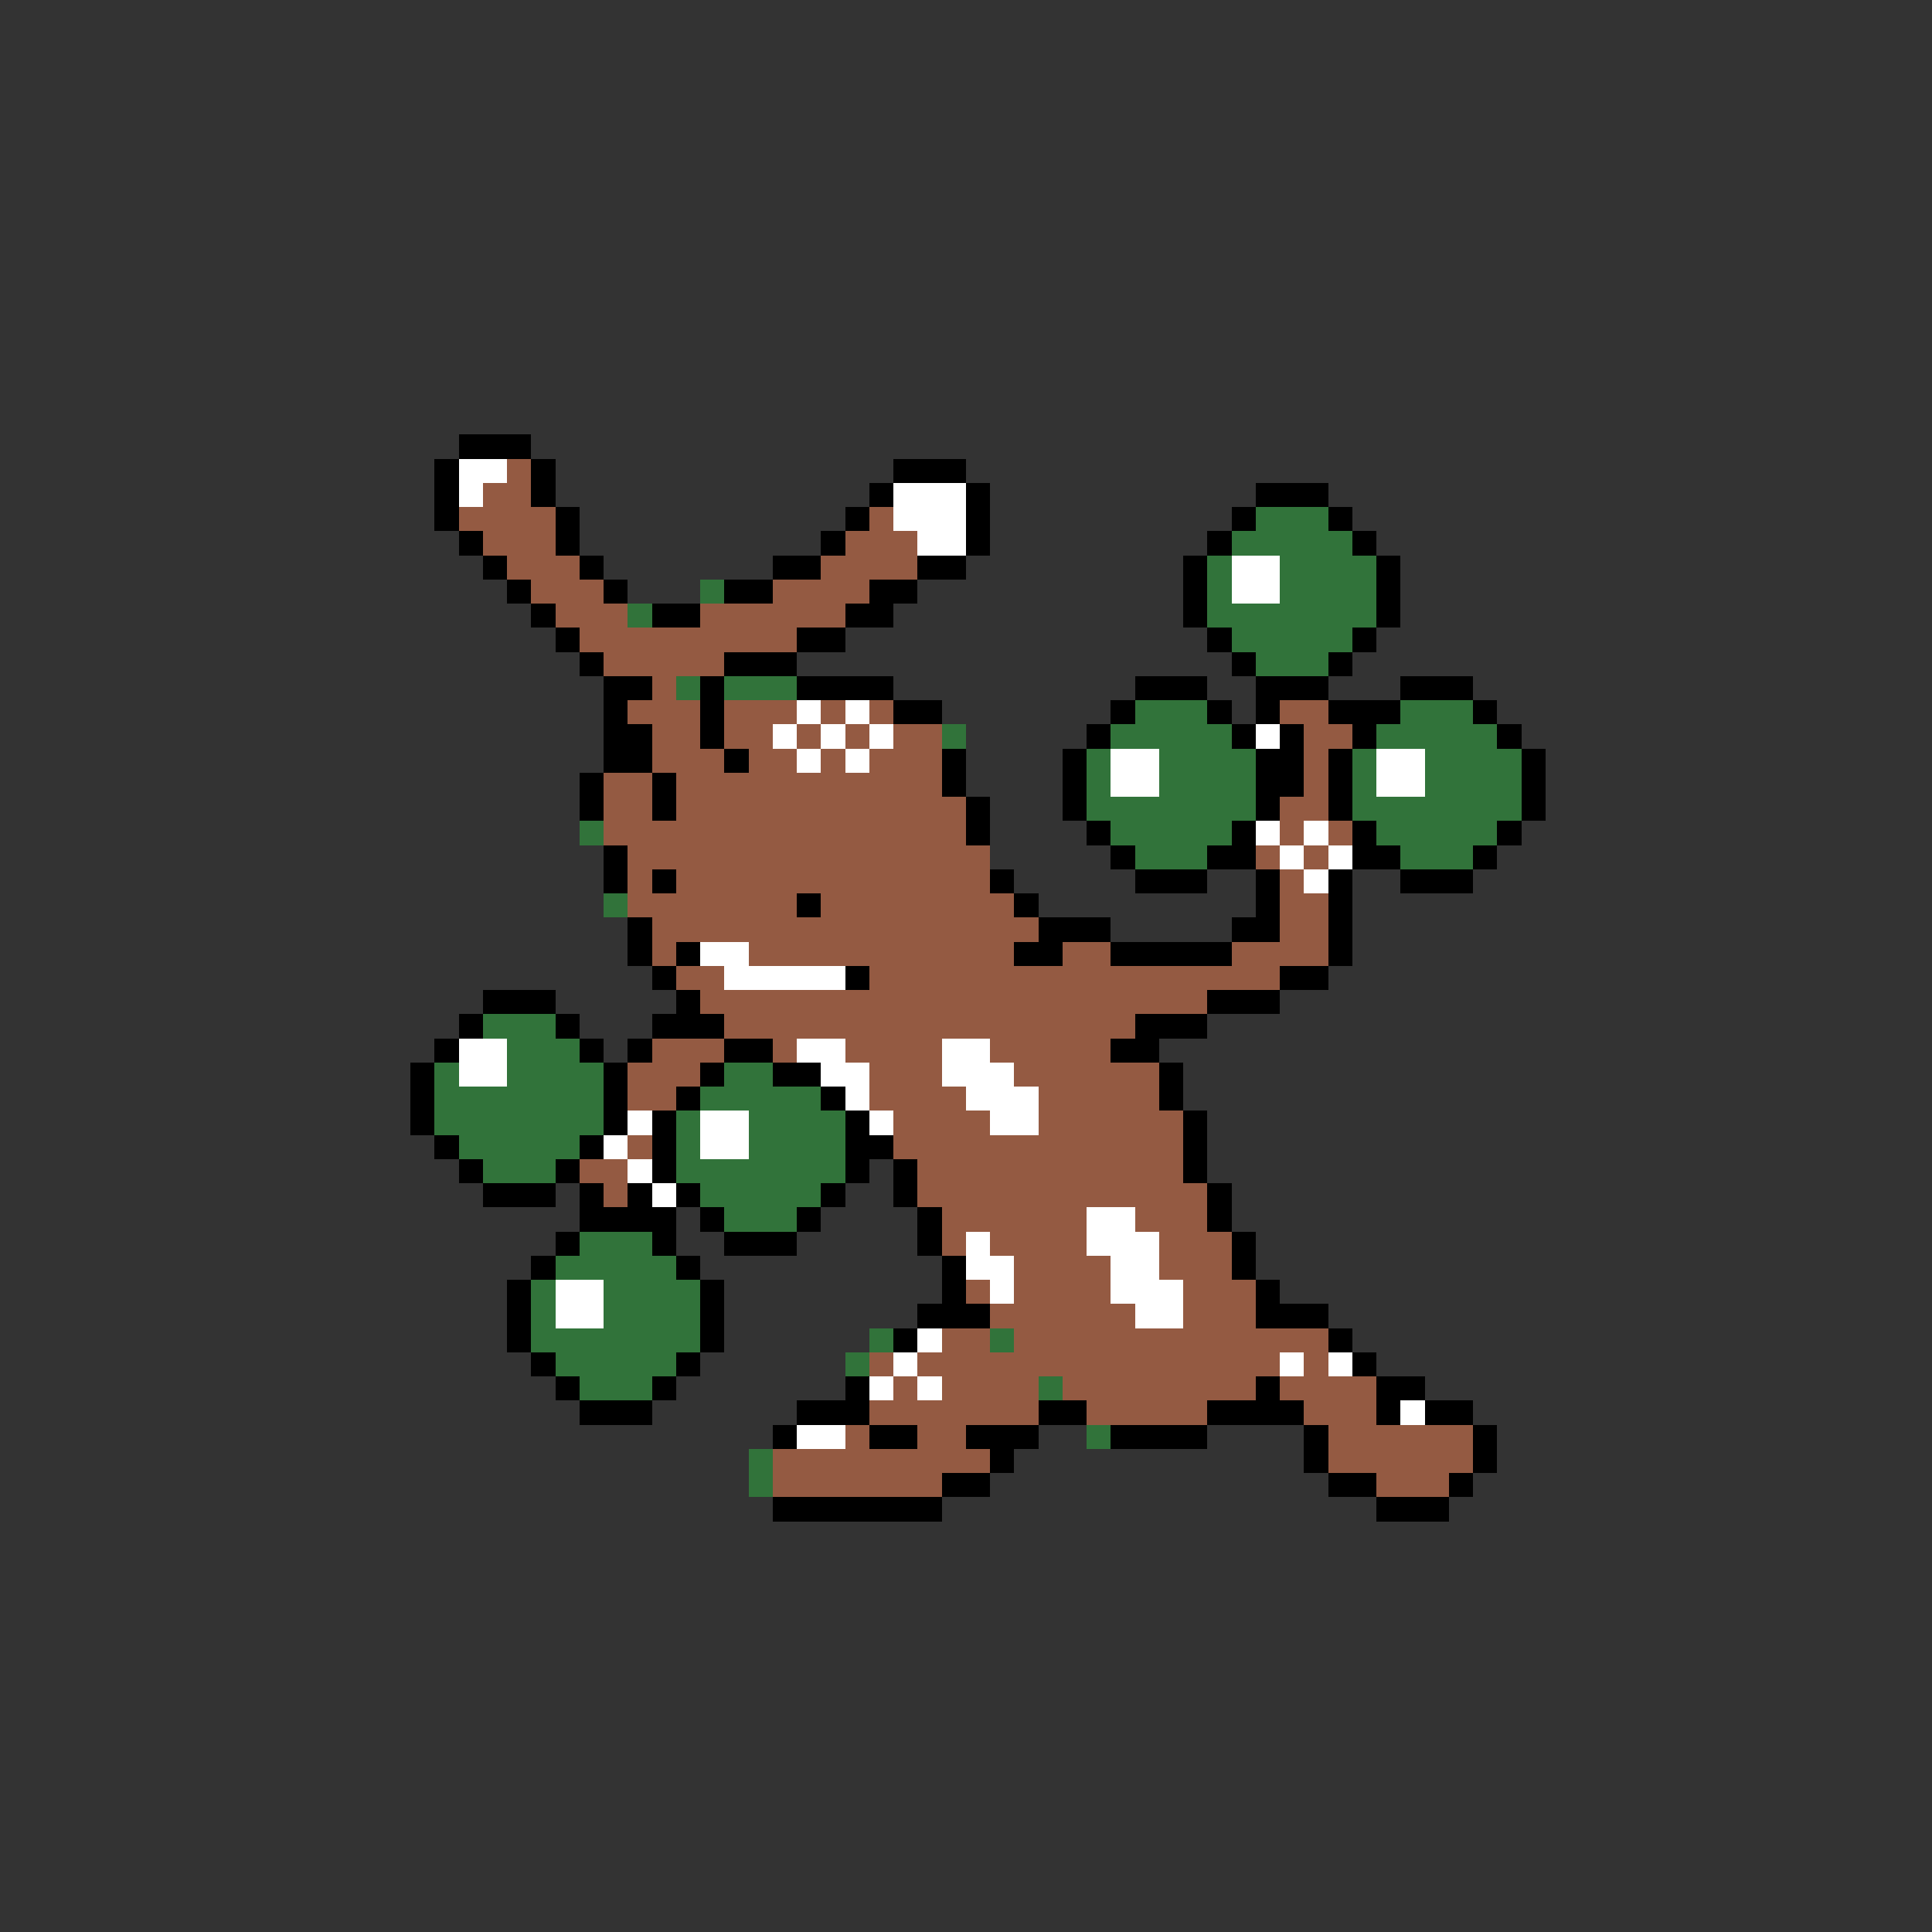 <svg xmlns="http://www.w3.org/2000/svg" viewBox="0 -0.5 80 80" shape-rendering="crispEdges">
<rect x="0" y="-0.5" width="80" height="80" fill="#333333" stroke="none"/>
<path stroke="#000000" d="M19 18h3M18 19h1M22 19h1M37 19h3M18 20h1M22 20h1M36 20h1M40 20h1M52 20h3M18 21h1M23 21h1M35 21h1M40 21h1M51 21h1M55 21h1M19 22h1M23 22h1M34 22h1M40 22h1M50 22h1M56 22h1M20 23h1M24 23h1M32 23h2M38 23h2M49 23h1M57 23h1M21 24h1M25 24h1M30 24h2M36 24h2M49 24h1M57 24h1M22 25h1M27 25h2M35 25h2M49 25h1M57 25h1M23 26h1M33 26h2M50 26h1M56 26h1M24 27h1M30 27h3M51 27h1M55 27h1M25 28h2M29 28h1M33 28h4M47 28h3M52 28h3M58 28h3M25 29h1M29 29h1M37 29h2M46 29h1M50 29h1M52 29h1M55 29h3M61 29h1M25 30h2M29 30h1M45 30h1M51 30h1M53 30h1M56 30h1M62 30h1M25 31h2M30 31h1M39 31h1M44 31h1M52 31h2M55 31h1M63 31h1M24 32h1M27 32h1M39 32h1M44 32h1M52 32h2M55 32h1M63 32h1M24 33h1M27 33h1M40 33h1M44 33h1M52 33h1M55 33h1M63 33h1M40 34h1M45 34h1M51 34h1M56 34h1M62 34h1M25 35h1M46 35h1M50 35h2M56 35h2M61 35h1M25 36h1M27 36h1M41 36h1M47 36h3M52 36h1M55 36h1M58 36h3M33 37h1M42 37h1M52 37h1M55 37h1M26 38h1M43 38h3M51 38h2M55 38h1M26 39h1M28 39h1M42 39h2M46 39h5M55 39h1M27 40h1M35 40h1M53 40h2M20 41h3M28 41h1M50 41h3M19 42h1M23 42h1M27 42h3M47 42h3M18 43h1M24 43h1M26 43h1M30 43h2M46 43h2M17 44h1M25 44h1M29 44h1M32 44h2M48 44h1M17 45h1M25 45h1M28 45h1M34 45h1M48 45h1M17 46h1M25 46h1M27 46h1M35 46h1M49 46h1M18 47h1M24 47h1M27 47h1M35 47h2M49 47h1M19 48h1M23 48h1M27 48h1M35 48h1M37 48h1M49 48h1M20 49h3M24 49h1M26 49h1M28 49h1M34 49h1M37 49h1M50 49h1M24 50h4M29 50h1M33 50h1M38 50h1M50 50h1M23 51h1M27 51h1M30 51h3M38 51h1M51 51h1M22 52h1M28 52h1M39 52h1M51 52h1M21 53h1M29 53h1M39 53h1M52 53h1M21 54h1M29 54h1M38 54h3M52 54h3M21 55h1M29 55h1M37 55h1M55 55h1M22 56h1M28 56h1M56 56h1M23 57h1M27 57h1M35 57h1M52 57h1M57 57h2M24 58h3M33 58h3M43 58h2M50 58h4M57 58h1M59 58h2M32 59h1M36 59h2M40 59h3M46 59h4M54 59h1M61 59h1M41 60h1M54 60h1M61 60h1M39 61h2M55 61h2M60 61h1M32 62h7M57 62h3" />
<path stroke="#ffffff" d="M19 19h2M19 20h1M37 20h3M37 21h3M38 22h2M51 23h2M51 24h2M33 29h1M35 29h1M32 30h1M34 30h1M36 30h1M52 30h1M33 31h1M35 31h1M46 31h2M57 31h2M46 32h2M57 32h2M52 34h1M54 34h1M53 35h1M55 35h1M54 36h1M29 39h2M30 40h5M19 43h2M33 43h2M39 43h2M19 44h2M34 44h2M39 44h3M35 45h1M40 45h3M26 46h1M29 46h2M36 46h1M41 46h2M25 47h1M29 47h2M26 48h1M27 49h1M45 50h2M40 51h1M45 51h3M40 52h2M46 52h2M23 53h2M41 53h1M46 53h3M23 54h2M47 54h2M38 55h1M37 56h1M53 56h1M55 56h1M36 57h1M38 57h1M58 58h1M33 59h2" />
<path stroke="#945a42" d="M21 19h1M20 20h2M19 21h4M36 21h1M20 22h3M35 22h3M21 23h3M34 23h4M22 24h3M32 24h4M23 25h3M29 25h6M24 26h9M25 27h5M27 28h1M26 29h3M30 29h3M34 29h1M36 29h1M53 29h2M27 30h2M30 30h2M33 30h1M35 30h1M37 30h2M54 30h2M27 31h3M31 31h2M34 31h1M36 31h3M54 31h1M25 32h2M28 32h11M54 32h1M25 33h2M28 33h12M53 33h2M25 34h15M53 34h1M55 34h1M26 35h15M52 35h1M54 35h1M26 36h1M28 36h13M53 36h1M26 37h7M34 37h8M53 37h2M27 38h16M53 38h2M27 39h1M31 39h11M44 39h2M51 39h4M28 40h2M36 40h17M29 41h21M30 42h17M27 43h3M32 43h1M35 43h4M41 43h5M26 44h3M36 44h3M42 44h6M26 45h2M36 45h4M43 45h5M37 46h4M43 46h6M26 47h1M37 47h12M24 48h2M38 48h11M25 49h1M38 49h12M39 50h6M47 50h3M39 51h1M41 51h4M48 51h3M42 52h4M48 52h3M40 53h1M42 53h4M49 53h3M41 54h6M49 54h3M39 55h2M42 55h13M36 56h1M38 56h15M54 56h1M37 57h1M39 57h4M44 57h8M53 57h4M36 58h7M45 58h5M54 58h3M35 59h1M38 59h2M55 59h6M32 60h9M55 60h6M32 61h7M57 61h3" />
<path stroke="#31733a" d="M52 21h3M51 22h5M50 23h1M53 23h4M29 24h1M50 24h1M53 24h4M26 25h1M50 25h7M51 26h5M52 27h3M28 28h1M30 28h3M47 29h3M58 29h3M39 30h1M46 30h5M57 30h5M45 31h1M48 31h4M56 31h1M59 31h4M45 32h1M48 32h4M56 32h1M59 32h4M45 33h7M56 33h7M24 34h1M46 34h5M57 34h5M47 35h3M58 35h3M25 37h1M20 42h3M21 43h3M18 44h1M21 44h4M30 44h2M18 45h7M29 45h5M18 46h7M28 46h1M31 46h4M19 47h5M28 47h1M31 47h4M20 48h3M28 48h7M29 49h5M30 50h3M24 51h3M23 52h5M22 53h1M25 53h4M22 54h1M25 54h4M22 55h7M36 55h1M41 55h1M23 56h5M35 56h1M24 57h3M43 57h1M45 59h1M31 60h1M31 61h1" />
</svg>